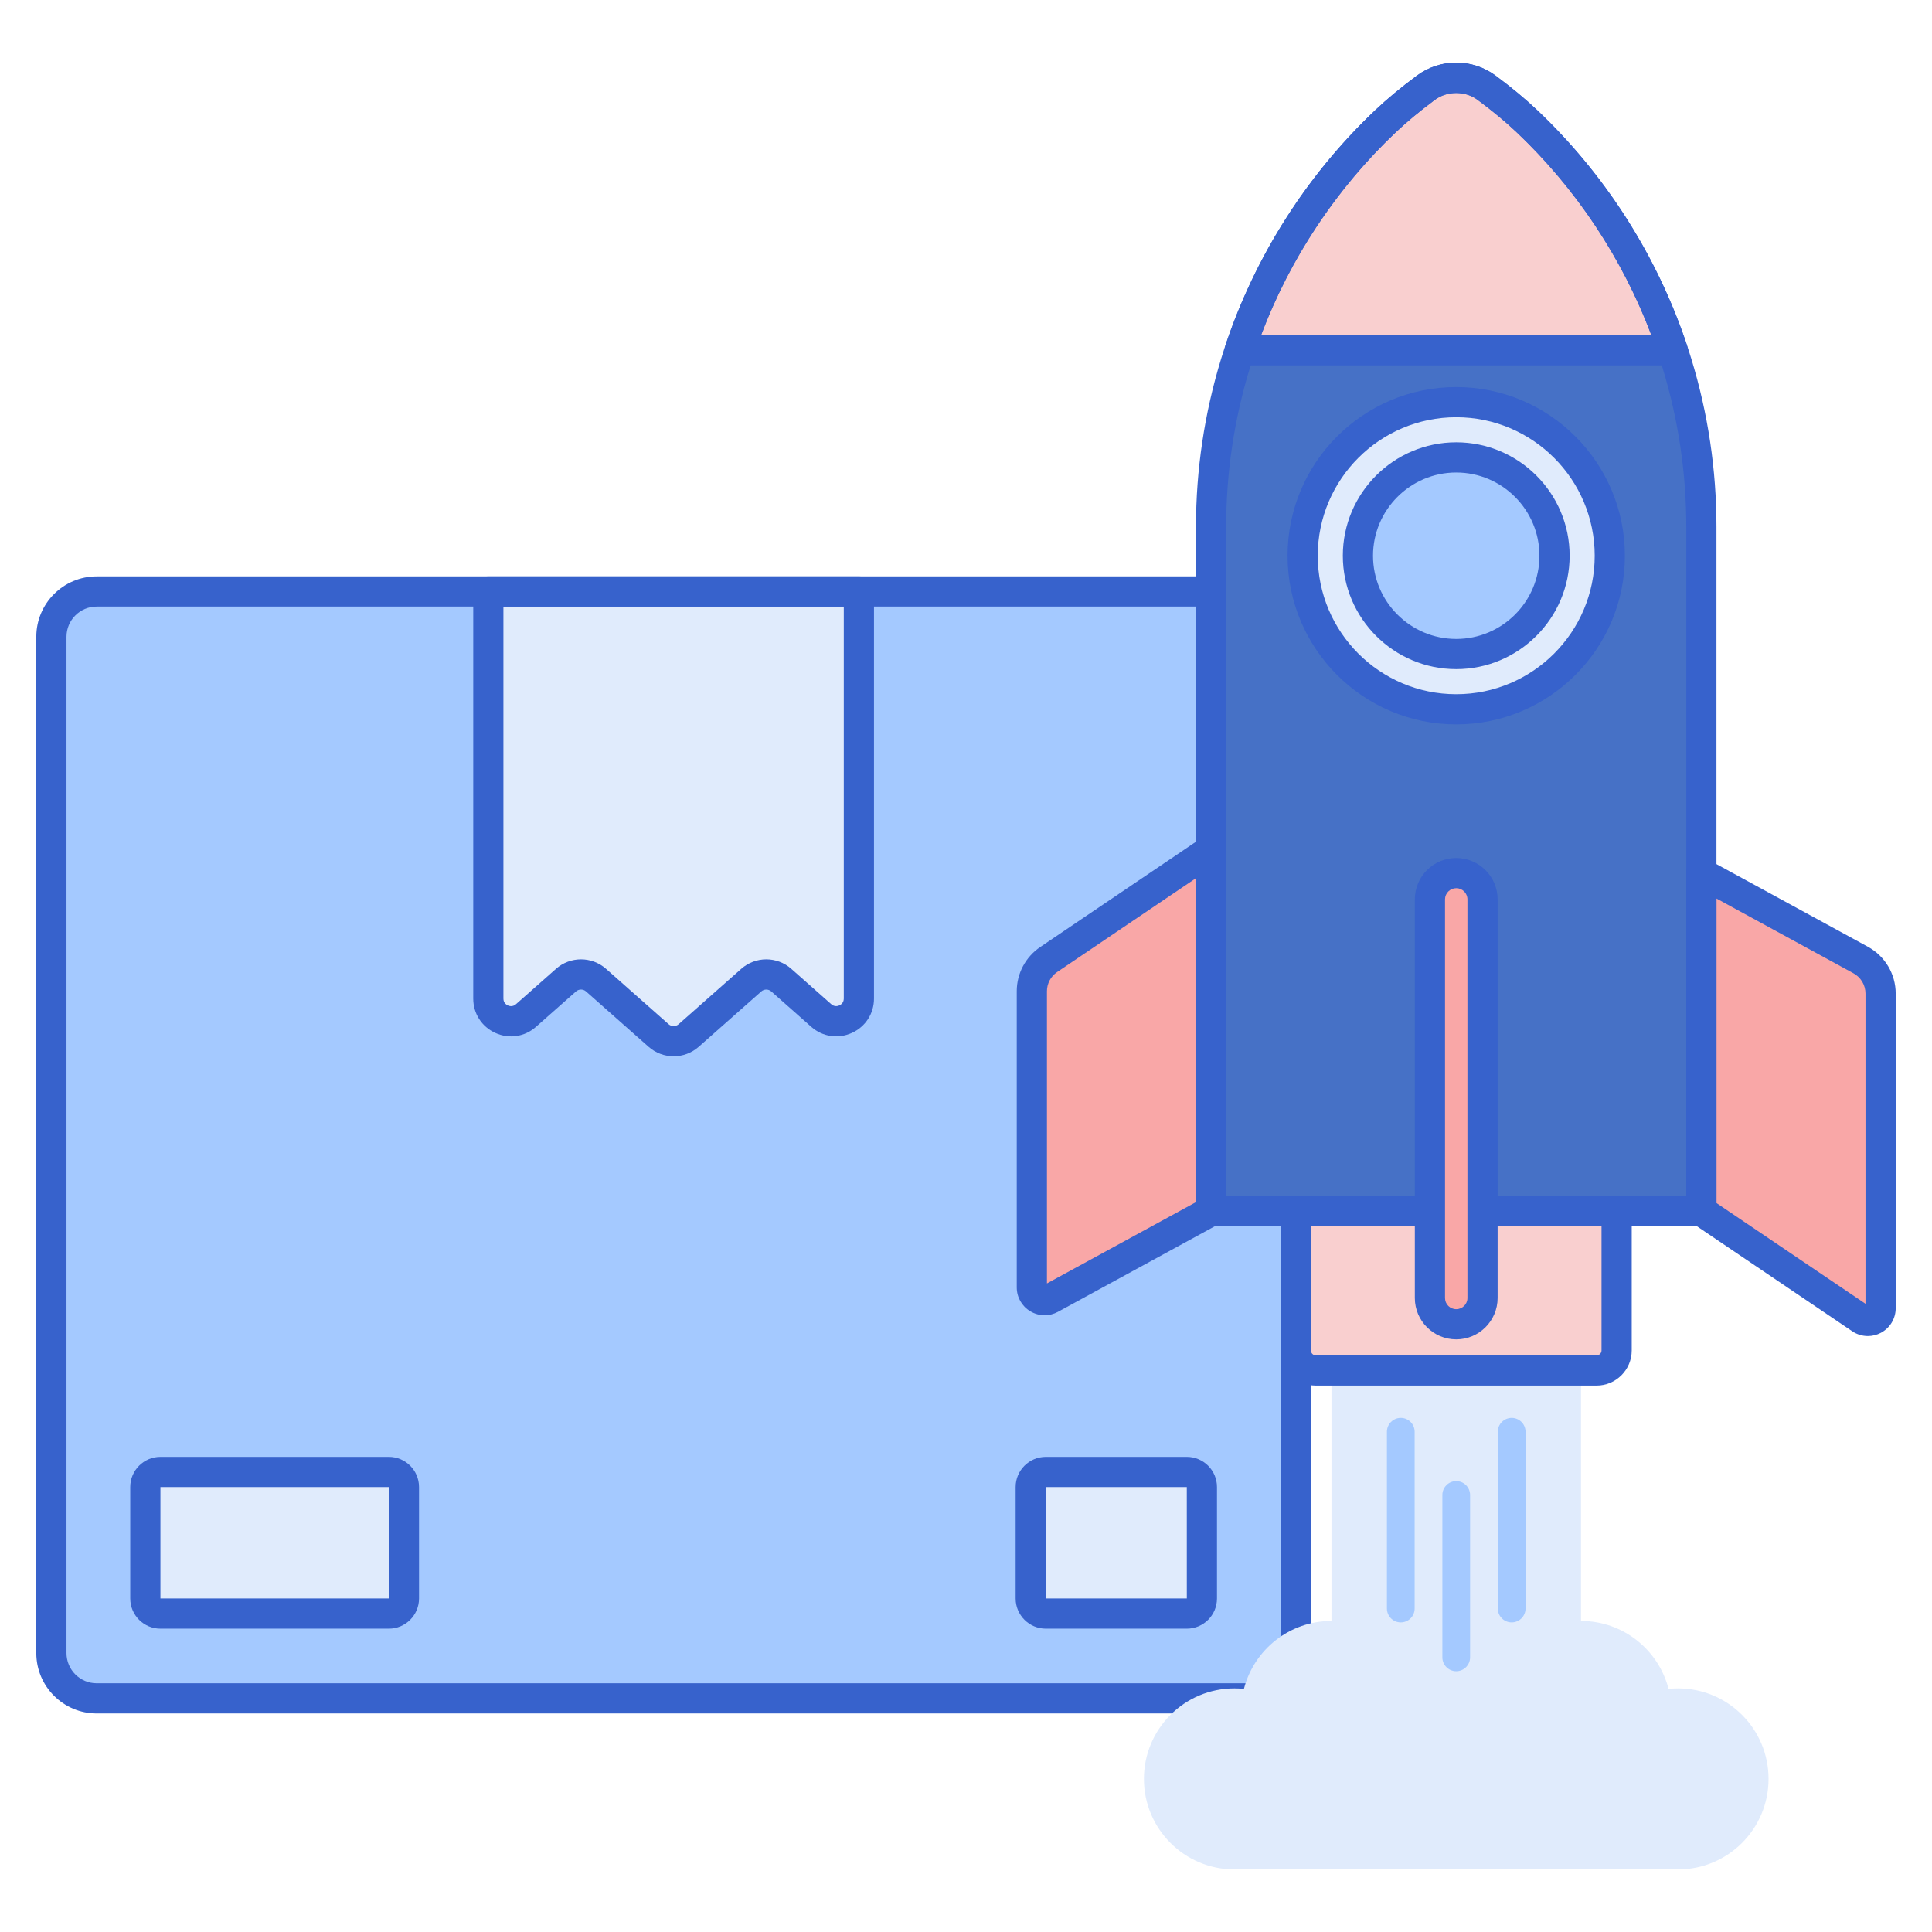 <svg id="Layer_1" enable-background="new 0 0 256 256" height="512" viewBox="0 0 256 256" width="512" xmlns="http://www.w3.org/2000/svg"><g><g><path d="m165.705 225.043h-152.895c-3.314 0-6-2.686-6-6v-134.67c0-3.314 2.686-6 6-6h152.895c3.314 0 6 2.686 6 6v134.671c0 3.313-2.686 5.999-6 5.999z" fill="#a4c9ff"/></g><g><path d="m108.82 134.557-5.297-4.686c-1.135-1.004-2.84-1.004-3.975 0l-8.301 7.341c-1.135 1.004-2.84 1.004-3.975 0l-8.298-7.34c-1.135-1.004-2.84-1.004-3.975-.001l-5.306 4.691c-1.937 1.712-4.987.337-4.987-2.248v-53.941h49.102v53.937c0 2.585-3.051 3.96-4.988 2.247z" fill="#e0ebfc"/></g><g><path d="m51.522 213.807h-30.265c-1.105 0-2-.895-2-2v-14.765c0-1.105.895-2 2-2h30.265c1.105 0 2 .895 2 2v14.765c0 1.105-.895 2-2 2z" fill="#e0ebfc"/></g><g><path d="m157.257 213.807h-18.68c-1.105 0-2-.895-2-2v-14.765c0-1.105.895-2 2-2h18.68c1.105 0 2 .895 2 2v14.765c0 1.105-.895 2-2 2z" fill="#e0ebfc"/></g><g><path d="m165.705 227.043h-152.895c-4.411 0-8-3.589-8-8v-134.67c0-4.411 3.589-8 8-8h152.896c4.411 0 8 3.589 8 8v134.67c-.001 4.411-3.59 8-8.001 8zm-152.895-146.67c-2.206 0-4 1.794-4 4v134.67c0 2.206 1.794 4 4 4h152.896c2.206 0 4-1.794 4-4v-134.67c0-2.206-1.794-4-4-4z" fill="#3762cc"/></g><g><path d="m51.522 215.807h-30.265c-2.206 0-4-1.794-4-4v-14.765c0-2.206 1.794-4 4-4h30.266c2.206 0 4 1.794 4 4v14.765c-.001 2.206-1.794 4-4.001 4zm-30.265-18.765v14.765h30.269l-.003-14.765z" fill="#3762cc"/></g><g><path d="m157.257 215.807h-18.68c-2.206 0-4-1.794-4-4v-14.765c0-2.206 1.794-4 4-4h18.68c2.206 0 4 1.794 4 4v14.765c0 2.206-1.794 4-4 4zm-18.68-18.765v14.765h18.683l-.003-14.765z" fill="#3762cc"/></g><g><path d="m89.26 139.962c-1.184 0-2.368-.417-3.313-1.253l-8.298-7.34c-.377-.335-.947-.333-1.324 0l-5.308 4.691c-1.493 1.321-3.55 1.631-5.366.812s-2.945-2.565-2.945-4.558v-53.94c0-1.104.896-2 2-2h49.102c1.104 0 2 .896 2 2v53.938c0 1.993-1.129 3.74-2.946 4.559-1.815.817-3.873.507-5.366-.814l-5.297-4.686c-.378-.335-.948-.333-1.324 0l-8.302 7.341c-.945.833-2.13 1.25-3.313 1.25zm-12.274-12.842c1.185 0 2.369.417 3.313 1.253l8.298 7.34c.377.334.947.333 1.324 0l8.302-7.341c1.89-1.67 4.737-1.67 6.625 0l5.297 4.686c.438.388.896.243 1.073.163s.589-.329.589-.912v-51.936h-45.101v51.94c0 .583.412.832.589.912.178.08.637.223 1.074-.163l5.307-4.69c.943-.835 2.127-1.252 3.31-1.252z" fill="#3762cc"/></g><g><path d="m222.346 223.719c-.424 0-.843.023-1.255.066-1.332-5.172-6.014-8.999-11.602-8.999v-50.129h-33.062v50.129c-5.588 0-10.27 3.827-11.602 8.999-.413-.043-.831-.066-1.255-.066-6.624 0-11.994 5.37-11.994 11.994s5.37 11.994 11.994 11.994h58.777c6.624 0 11.994-5.37 11.994-11.994 0-6.623-5.37-11.994-11.995-11.994z" fill="#e0ebfc"/></g><g><path d="m211.554 181.598h-37.193c-1.467 0-2.657-1.189-2.657-2.657v-18.466h42.506v18.466c.001 1.468-1.188 2.657-2.656 2.657z" fill="#f9cfcf"/></g><g><path d="m211.555 183.598h-37.193c-2.567 0-4.656-2.089-4.656-4.657v-18.466c0-1.104.896-2 2-2h42.506c1.104 0 2 .896 2 2v18.466c-.001 2.568-2.09 4.657-4.657 4.657zm-37.85-21.123v16.466c0 .362.294.657.656.657h37.193c.362 0 .656-.294.656-.657v-16.466z" fill="#3762cc"/></g><g><path d="m196.974 11.621c-1.161-.863-2.569-1.33-4.016-1.33-1.447 0-2.855.466-4.016 1.33-1.864 1.386-3.673 2.85-5.36 4.448-9.268 8.781-16.125 19.828-19.872 32.081-2.145 7.014-3.236 14.309-3.236 21.644v90.681h64.967v-90.681c0-7.335-1.091-14.63-3.236-21.644-3.747-12.253-10.604-23.3-19.872-32.081-1.686-1.598-3.494-3.061-5.359-4.448z" fill="#4671c6"/></g><g><path d="m160.474 112.597-21.518 14.546c-1.395.943-2.23 2.516-2.23 4.2v39.242c0 1.283 1.373 2.098 2.499 1.483l21.249-11.592z" fill="#f9a7a7"/></g><g><path d="m246.554 174.743-21.112-14.271v-44.78l21.107 11.514c1.629.888 2.642 2.595 2.642 4.45v41.687c-.001 1.354-1.515 2.158-2.637 1.4z" fill="#f9a7a7"/></g><g><circle cx="192.958" cy="73.637" fill="#e0ebfc" r="20.349"/></g><g><path d="m192.958 86.664c-7.183 0-13.026-5.844-13.026-13.027s5.843-13.027 13.026-13.027 13.027 5.844 13.027 13.027-5.844 13.027-13.027 13.027z" fill="#a4c9ff"/></g><g><path d="m202.334 16.069c-1.686-1.597-3.495-3.061-5.359-4.447l-.001-.001c-1.161-.863-2.569-1.33-4.016-1.33s-2.855.466-4.016 1.33c-1.864 1.386-3.673 2.85-5.36 4.448-8.827 8.363-15.46 18.784-19.309 30.342h57.371c-3.85-11.558-10.483-21.979-19.31-30.342z" fill="#f9cfcf"/></g><g><path d="m225.441 162.475h-64.967c-1.104 0-2-.896-2-2v-90.681c0-7.542 1.118-15.021 3.323-22.229 3.834-12.538 10.892-23.931 20.408-32.947 1.584-1.5 3.397-3.005 5.543-4.601 1.493-1.112 3.344-1.725 5.209-1.725 1.864 0 3.714.612 5.21 1.725 2.146 1.596 3.958 3.1 5.541 4.6 9.519 9.018 16.575 20.411 20.409 32.948 2.205 7.208 3.323 14.688 3.323 22.229v90.682c.001 1.104-.894 1.999-1.999 1.999zm-29.66-149.249c-1.622-1.206-4.028-1.204-5.645-.001-2.018 1.501-3.712 2.906-5.18 4.296-9.016 8.542-15.702 19.335-19.335 31.213-2.088 6.829-3.147 13.915-3.147 21.059v88.682h60.967v-88.681c0-7.145-1.06-14.23-3.147-21.059-3.633-11.877-10.318-22.671-19.336-31.214-1.468-1.391-3.161-2.796-5.177-4.295" fill="#3762cc"/></g><g><path d="m138.414 174.279c-.648 0-1.297-.174-1.882-.522-1.132-.671-1.807-1.857-1.807-3.173v-39.242c0-2.351 1.163-4.54 3.11-5.856l21.519-14.546c.612-.415 1.403-.457 2.059-.11.653.347 1.062 1.027 1.062 1.767v47.879c0 .732-.399 1.405-1.042 1.756l-21.25 11.592c-.558.303-1.163.455-1.769.455zm20.061-57.916-18.398 12.437c-.846.572-1.351 1.522-1.351 2.543v38.719l19.749-10.773z" fill="#3762cc"/></g><g><path d="m247.5 177.034c-.723 0-1.443-.213-2.066-.634l-21.112-14.271c-.55-.372-.88-.993-.88-1.657v-44.78c0-.706.372-1.359.979-1.72.605-.36 1.359-.375 1.979-.036l21.107 11.514c2.272 1.24 3.684 3.618 3.684 6.206v41.688c0 1.368-.751 2.617-1.959 3.259-.544.288-1.139.431-1.732.431zm-20.059-17.625 19.749 13.35v-41.104c0-1.124-.613-2.156-1.6-2.694l-18.149-9.901z" fill="#3762cc"/></g><g><path d="m192.958 95.985c-12.323 0-22.349-10.025-22.349-22.349s10.025-22.349 22.349-22.349 22.349 10.025 22.349 22.349-10.026 22.349-22.349 22.349zm0-40.697c-10.117 0-18.349 8.231-18.349 18.349s8.231 18.349 18.349 18.349 18.349-8.231 18.349-18.349-8.232-18.349-18.349-18.349z" fill="#3762cc"/></g><g><path d="m192.958 88.663c-8.285 0-15.026-6.741-15.026-15.027s6.741-15.027 15.026-15.027 15.026 6.741 15.026 15.027-6.741 15.027-15.026 15.027zm0-26.053c-6.08 0-11.026 4.947-11.026 11.027s4.946 11.027 11.026 11.027 11.026-4.947 11.026-11.027-4.946-11.027-11.026-11.027z" fill="#3762cc"/></g><path d="m221.644 48.412h-57.371c-.643 0-1.246-.309-1.622-.831-.376-.521-.479-1.191-.275-1.801 3.939-11.827 10.797-22.603 19.831-31.163 1.584-1.5 3.397-3.005 5.543-4.601 1.495-1.112 3.345-1.725 5.209-1.725s3.714.612 5.21 1.725c2.145 1.596 3.957 3.1 5.541 4.6h.001c9.034 8.56 15.893 19.336 19.831 31.163.203.61.101 1.28-.275 1.801-.377.523-.981.832-1.623.832zm-54.54-4h51.707c-3.835-10.17-9.969-19.421-17.854-26.892h.001c-1.469-1.391-3.163-2.795-5.178-4.294-1.621-1.206-4.024-1.205-5.646-.001-2.017 1.5-3.711 2.905-5.179 4.295-7.882 7.471-14.016 16.722-17.851 26.892z" fill="#3762cc"/><g><path d="m192.962 175.473h-.008c-1.923 0-3.481-1.559-3.481-3.481v-52.82c0-1.923 1.559-3.481 3.481-3.481h.008c1.923 0 3.481 1.559 3.481 3.481v52.82c0 1.922-1.558 3.481-3.481 3.481z" fill="#f9a7a7"/></g><g><path d="m192.962 177.473h-.008c-3.022 0-5.481-2.459-5.481-5.481v-52.82c0-3.022 2.459-5.481 5.481-5.481 3.03 0 5.489 2.459 5.489 5.481v52.82c0 3.022-2.459 5.481-5.481 5.481zm0-59.782c-.824 0-1.489.665-1.489 1.481v52.82c0 .816.665 1.481 1.481 1.481h.008c.816 0 1.481-.665 1.481-1.481v-52.82c0-.817-.665-1.481-1.481-1.481z" fill="#3762cc"/></g><g><path d="m192.958 221.444c-1.014 0-1.837-.822-1.837-1.837v-21.514c0-1.014.822-1.837 1.837-1.837 1.014 0 1.837.822 1.837 1.837v21.514c0 1.015-.823 1.837-1.837 1.837z" fill="#a4c9ff"/></g><g><path d="m185.611 214.977c-1.014 0-1.837-.822-1.837-1.837v-23.424c0-1.014.822-1.837 1.837-1.837 1.014 0 1.837.822 1.837 1.837v23.424c0 1.014-.823 1.837-1.837 1.837z" fill="#a4c9ff"/></g><g><path d="m200.305 214.977c-1.014 0-1.837-.822-1.837-1.837v-23.424c0-1.014.822-1.837 1.837-1.837 1.014 0 1.837.822 1.837 1.837v23.424c0 1.014-.823 1.837-1.837 1.837z" fill="#a4c9ff"/></g></g></svg>